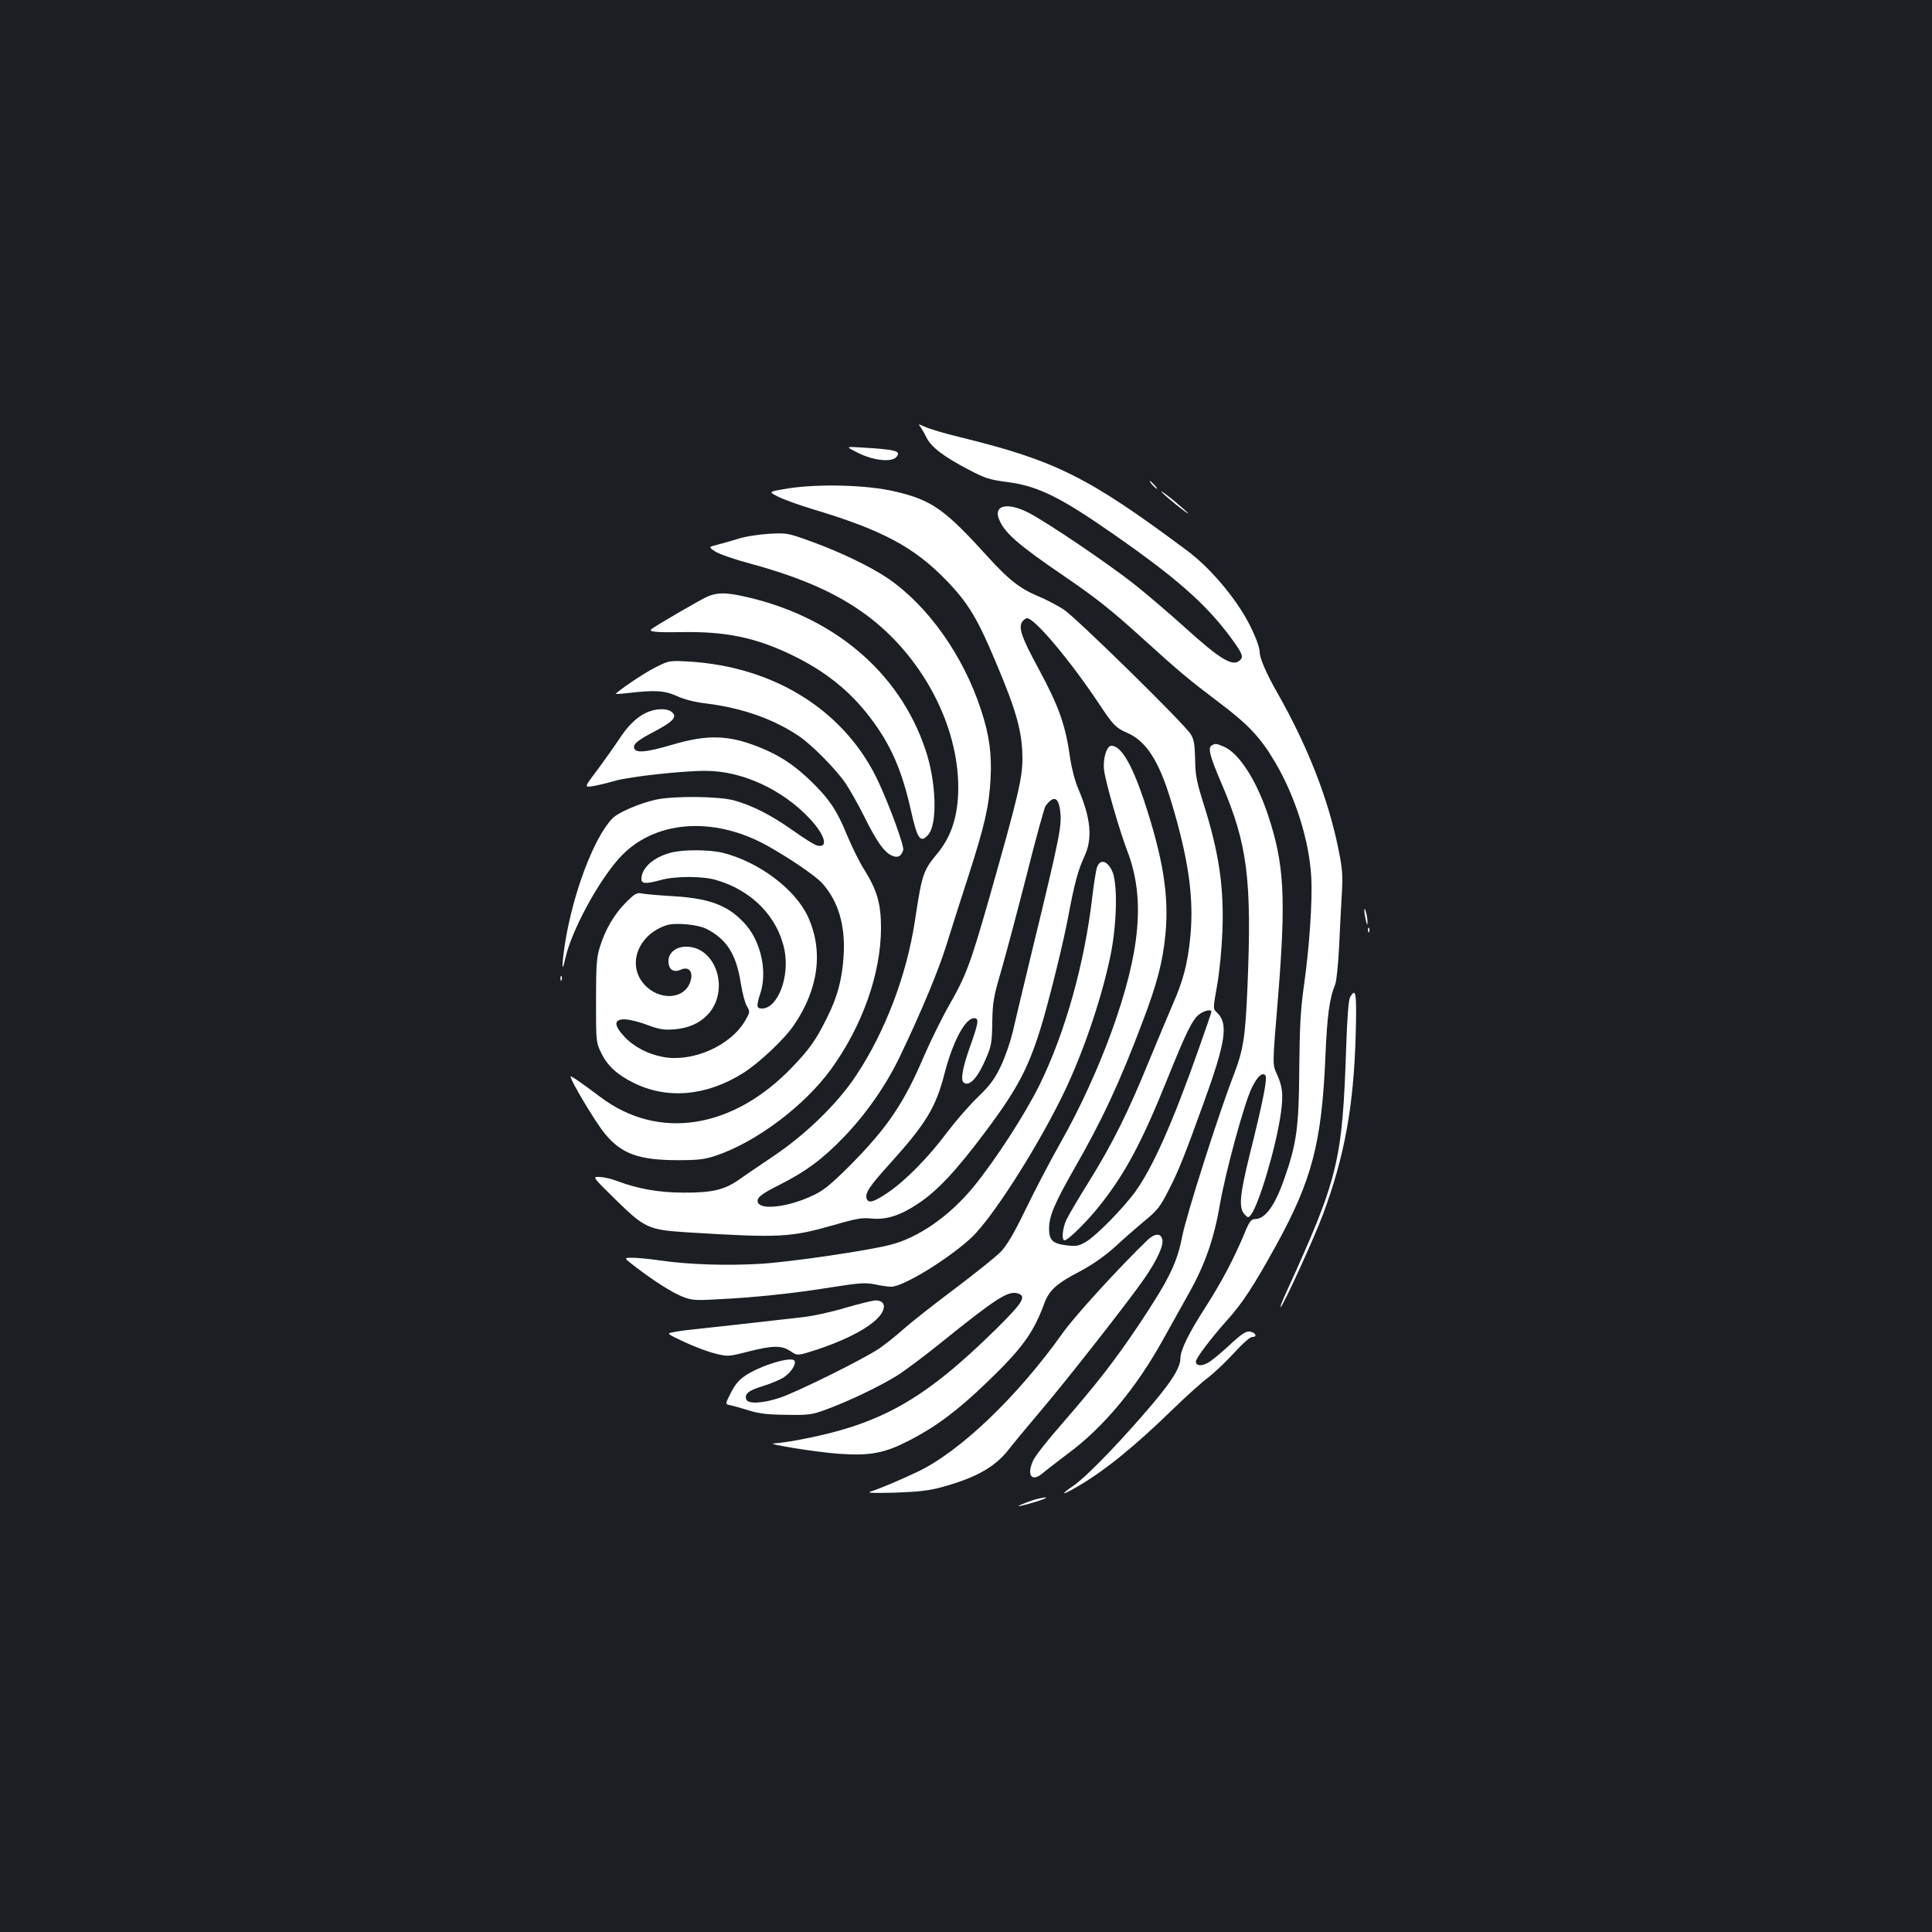 <?xml version="1.0" standalone="no"?>
<!DOCTYPE svg PUBLIC "-//W3C//DTD SVG 20010904//EN"
 "http://www.w3.org/TR/2001/REC-SVG-20010904/DTD/svg10.dtd">
<svg version="1.0" xmlns="http://www.w3.org/2000/svg"
 width="1000pt" height="1000pt" viewBox="0 0 1000 1000"
 preserveAspectRatio="xMidYMid meet">
<rect width="100%" height="100%" fill="#1b1f23"/>
<g transform="translate(0,1000) scale(0.1,-0.1)"
fill="#ffffff" stroke="none">
<path d="M4762 7793 c7 -9 22 -34 33 -57 25 -50 87 -98 217 -166 87 -46 110
-53 202 -65 159 -21 273 -77 551 -271 326 -227 476 -360 604 -532 64 -88 70
-102 46 -122 -37 -31 -103 10 -285 175 -73 66 -185 162 -249 213 -133 107
-467 333 -561 380 -105 53 -177 37 -150 -33 27 -71 96 -132 335 -295 171 -117
244 -175 412 -327 185 -168 238 -212 390 -327 155 -116 219 -185 294 -313 104
-177 176 -405 186 -593 7 -125 -10 -368 -39 -570 -16 -115 -21 -202 -23 -420
-2 -304 -13 -386 -76 -567 -50 -144 -100 -213 -154 -213 -19 0 -29 -13 -55
-77 -55 -132 -119 -252 -203 -383 -82 -127 -126 -216 -127 -258 0 -55 -51
-133 -199 -302 -149 -171 -298 -322 -355 -360 -74 -51 -60 -52 25 -2 139 81
296 209 494 402 66 64 147 137 181 162 33 26 93 83 133 127 45 49 81 81 93 81
29 0 16 24 -14 28 -20 2 -43 -13 -106 -72 -44 -41 -94 -82 -112 -91 -34 -18
-60 -14 -60 8 0 17 77 119 160 212 81 90 138 177 255 389 185 336 236 530 255
971 9 217 21 307 51 380 7 17 15 102 20 190 4 88 10 212 14 275 6 102 4 130
-19 243 -53 258 -159 527 -314 800 -58 102 -92 180 -92 213 0 32 -42 130 -87
202 -77 124 -185 244 -286 320 -513 383 -683 468 -1177 589 -80 19 -162 44
-183 54 -32 15 -36 15 -25 2z"/>
<path d="M4445 7654 c78 -38 171 -48 195 -19 26 31 -1 38 -185 49 -80 5 -80 5
-10 -30z"/>
<path d="M5965 7490 c10 -11 20 -20 23 -20 3 0 -3 9 -13 20 -10 11 -20 20 -23
20 -3 0 3 -9 13 -20z"/>
<path d="M4080 7472 c-105 -17 -105 -17 -50 -44 30 -15 109 -43 175 -63 367
-110 529 -198 699 -375 109 -114 157 -194 253 -424 104 -245 134 -355 135
-486 1 -106 -20 -194 -173 -733 -96 -335 -118 -396 -208 -553 -38 -67 -94
-182 -126 -255 -107 -252 -193 -378 -394 -580 -93 -92 -130 -122 -184 -147
-124 -59 -268 -77 -284 -36 -9 23 15 43 111 91 137 69 226 135 336 250 116
121 219 270 289 417 112 234 201 449 240 576 23 74 73 232 112 351 86 268 108
363 116 506 7 131 -6 227 -49 358 -92 282 -275 540 -483 682 -89 60 -244 135
-390 188 -129 47 -131 47 -225 42 -52 -3 -124 -14 -160 -26 -36 -11 -85 -25
-109 -31 -44 -11 -44 -11 -10 -34 19 -13 102 -42 185 -64 264 -72 446 -153
598 -265 287 -212 477 -568 476 -896 -1 -144 -35 -251 -111 -342 -71 -86 -77
-104 -114 -349 -43 -279 -153 -569 -302 -794 -94 -144 -260 -306 -428 -419
-71 -48 -152 -103 -179 -122 -74 -53 -140 -69 -286 -68 -129 0 -236 19 -346
60 -27 11 -67 20 -89 21 -40 2 -40 2 78 -114 156 -153 173 -160 382 -173 473
-29 525 -26 754 39 112 33 145 38 191 33 77 -8 151 16 242 77 100 66 198 171
349 373 171 228 229 341 299 581 44 154 106 408 129 531 32 171 52 245 83 310
44 93 35 197 -30 350 -17 39 -35 107 -42 155 -25 178 -57 269 -165 470 -85
156 -103 207 -86 239 7 11 19 21 27 21 40 0 225 -221 374 -445 70 -106 86
-123 142 -147 99 -42 165 -144 226 -343 93 -304 123 -511 103 -715 -14 -139
-37 -227 -92 -351 -22 -52 -77 -182 -121 -289 -109 -267 -188 -426 -308 -620
-57 -91 -111 -183 -121 -205 -20 -44 -25 -105 -9 -105 17 0 107 88 170 165
138 170 227 334 360 665 99 246 131 311 166 339 26 20 64 29 64 14 0 -5 -29
-89 -64 -188 -137 -389 -241 -621 -331 -745 -66 -89 -201 -226 -253 -257 -38
-22 -50 -25 -100 -19 -74 9 -92 26 -92 88 0 63 29 131 127 303 147 256 237
448 358 769 74 195 103 306 117 447 20 203 -12 398 -112 700 -62 184 -118 279
-167 279 -25 0 -46 -68 -38 -128 8 -63 80 -313 120 -417 93 -242 69 -518 -81
-933 -71 -195 -165 -401 -265 -577 -50 -88 -130 -241 -178 -340 -64 -132 -100
-192 -132 -225 -24 -25 -132 -111 -239 -192 -107 -80 -225 -173 -263 -207 -37
-33 -93 -78 -125 -100 -79 -54 -426 -226 -516 -256 -88 -29 -163 -33 -173 -9
-11 29 11 47 84 69 39 12 87 32 107 44 39 25 69 70 58 88 -15 24 -174 -24
-254 -77 -33 -22 -54 -47 -75 -89 -30 -59 -30 -59 -4 -64 14 -3 58 -15 96 -27
54 -17 98 -22 195 -23 115 -2 132 0 205 27 113 41 276 119 365 174 41 25 142
101 224 167 295 238 355 276 405 260 45 -14 25 -47 -106 -177 -381 -376 -605
-502 -1035 -582 -48 -9 -102 -16 -120 -17 -58 -1 225 -47 338 -54 162 -11 234
4 364 71 137 71 247 154 393 294 188 180 246 261 302 413 24 67 64 104 182
165 69 37 128 78 185 129 45 42 110 98 143 126 77 63 88 77 135 169 49 95 80
172 180 449 115 317 129 412 69 468 -21 19 -21 19 1 142 12 68 24 192 27 274
9 234 -17 410 -98 667 -36 114 -42 146 -43 228 -2 79 -6 102 -23 130 -34 55
-591 601 -657 645 -33 21 -91 52 -130 68 -95 39 -156 87 -262 204 -225 248
-290 294 -481 339 -142 34 -394 41 -553 16z m1406 -1659 c12 -83 6 -117 -146
-743 -43 -179 -88 -365 -99 -415 -12 -49 -39 -128 -61 -174 -33 -68 -55 -98
-119 -160 -44 -42 -114 -123 -158 -181 -96 -129 -218 -253 -309 -314 -72 -48
-98 -56 -108 -31 -10 28 12 63 120 182 187 207 238 291 283 467 43 166 107
286 153 286 27 0 23 -24 -22 -150 -39 -110 -50 -173 -30 -185 31 -19 74 31
118 137 23 54 27 79 28 178 2 104 6 130 49 275 25 88 84 310 131 494 46 184
90 342 96 350 39 52 64 47 74 -16z"/>
<path d="M6013 7453 c20 -23 137 -117 137 -110 0 2 -35 33 -77 68 -43 35 -70
54 -60 42z"/>
<path d="M3668 6915 c-28 -10 -274 -153 -297 -172 -16 -13 29 -17 150 -15 232
5 389 -27 579 -119 170 -82 299 -185 403 -322 107 -140 165 -272 212 -482 33
-149 49 -171 89 -126 49 54 43 273 -14 441 -136 406 -484 697 -953 796 -83 17
-120 17 -169 -1z"/>
<path d="M3401 6550 c-51 -24 -162 -97 -214 -140 -4 -3 25 -2 65 3 137 16 188
13 252 -16 37 -17 91 -31 150 -38 187 -23 352 -81 484 -171 66 -45 191 -172
239 -243 22 -33 64 -107 93 -165 66 -133 103 -186 141 -206 33 -17 53 -9 64
26 6 18 -64 213 -124 344 -168 370 -534 605 -987 632 -96 5 -101 5 -163 -26z"/>
<path d="M3345 6311 c-50 -23 -98 -70 -143 -141 -20 -30 -68 -98 -107 -151
-72 -95 -72 -95 -26 -88 25 4 78 17 116 28 73 21 352 52 468 51 187 0 394 -95
535 -244 83 -87 103 -159 40 -142 -13 3 -68 38 -123 77 -113 80 -209 129 -305
156 -80 22 -313 24 -405 4 -86 -19 -198 -67 -227 -99 -94 -99 -201 -381 -243
-642 -18 -117 -18 -168 1 -81 31 141 167 394 279 519 175 195 483 221 764 66
120 -67 256 -160 289 -198 81 -93 117 -213 109 -366 -7 -125 -32 -221 -89
-333 -54 -109 -88 -157 -176 -249 -308 -323 -695 -383 -996 -155 -104 78 -148
108 -152 105 -8 -9 127 -236 177 -296 86 -105 176 -137 379 -137 104 0 137 4
194 23 210 70 461 259 599 450 162 225 257 495 257 730 0 124 -20 193 -85 298
-27 42 -67 124 -91 182 -53 130 -94 190 -193 285 -84 80 -159 129 -262 170
-158 63 -268 66 -447 13 -136 -40 -189 -45 -199 -20 -8 22 14 41 114 93 91 49
111 73 77 98 -25 18 -82 16 -129 -6z"/>
<path d="M6271 6141 c-20 -13 -9 -55 54 -202 132 -309 155 -492 132 -1044 -11
-264 -21 -327 -71 -458 -77 -198 -246 -728 -267 -837 -27 -138 -68 -221 -217
-446 -131 -196 -224 -315 -410 -529 -68 -77 -132 -159 -143 -182 -37 -77 -10
-117 47 -69 16 14 75 59 130 101 186 137 357 343 496 595 41 74 100 180 131
235 83 147 131 283 161 460 30 172 126 524 165 604 28 58 54 82 70 66 13 -13
-12 -137 -79 -405 -54 -218 -60 -285 -26 -318 16 -16 18 -16 32 2 43 59 131
358 154 526 13 95 9 135 -22 203 -22 47 -22 47 7 394 42 519 32 691 -51 942
-60 182 -152 325 -231 357 -38 16 -43 17 -62 5z"/>
<path d="M3470 5586 c-89 -24 -150 -79 -150 -136 0 -25 23 -26 100 -5 76 21
215 21 287 0 184 -53 318 -190 353 -360 29 -139 -34 -305 -116 -305 -29 0 -30
13 -8 80 36 111 3 263 -76 354 -86 97 -180 135 -370 147 -74 4 -149 11 -166
14 -28 6 -37 1 -85 -47 -60 -60 -108 -142 -135 -233 -16 -50 -19 -96 -19 -275
0 -215 0 -215 28 -272 31 -64 82 -111 165 -152 173 -87 377 -70 567 49 82 51
213 174 263 247 130 190 155 388 73 565 -66 141 -251 280 -436 328 -70 18
-211 19 -275 1z m187 -394 c105 -54 153 -130 177 -279 8 -51 22 -105 32 -121
17 -29 16 -31 -9 -75 -76 -130 -271 -216 -424 -188 -81 15 -153 53 -203 107
-54 59 -53 89 5 88 22 -1 74 -13 115 -29 62 -23 86 -27 140 -23 72 6 130 31
172 75 118 124 46 353 -110 353 -54 0 -92 -31 -92 -75 0 -43 26 -61 64 -44 48
22 71 -22 42 -79 -39 -76 -156 -77 -228 -1 -96 101 -38 261 112 310 45 15 162
4 207 -19z"/>
<path d="M5679 5513 c-6 -15 -17 -84 -25 -153 -40 -346 -140 -703 -273 -975
-76 -153 -227 -387 -342 -528 -126 -153 -286 -264 -434 -301 -119 -30 -507
-87 -662 -97 -175 -11 -376 -5 -527 17 -55 8 -119 14 -144 14 -44 0 -44 0 14
-45 101 -77 189 -133 245 -156 49 -19 65 -21 184 -14 190 9 397 31 588 62 148
23 176 25 226 15 31 -7 69 -12 84 -12 63 0 300 146 417 256 103 98 318 430
459 712 107 213 209 507 258 742 35 168 39 384 8 445 -26 51 -60 59 -76 18z"/>
<path d="M7062 5285 c0 -11 4 -33 8 -50 7 -27 8 -27 8 -5 0 14 -4 36 -8 50 -6
20 -8 21 -8 5z"/>
<path d="M7081 5184 c0 -11 3 -14 6 -6 3 7 2 16 -1 19 -3 4 -6 -2 -5 -13z"/>
<path d="M2901 4934 c0 -11 3 -14 6 -6 3 7 2 16 -1 19 -3 4 -6 -2 -5 -13z"/>
<path d="M6988 4838 c-8 -15 -15 -104 -20 -253 -20 -599 -40 -681 -313 -1280
-20 -44 -32 -75 -26 -70 18 17 176 364 219 480 111 298 159 560 169 928 6 219
1 249 -29 195z"/>
<path d="M5941 3583 c-137 -131 -379 -395 -440 -482 -233 -328 -531 -614 -752
-719 -90 -43 -198 -88 -239 -101 -27 -8 -1 -10 120 -7 117 4 174 10 235 26
183 49 283 105 354 195 24 31 100 123 168 203 137 161 462 576 538 687 64 93
99 169 91 200 -8 33 -38 32 -75 -2z"/>
<path d="M4373 3230 c-73 -22 -175 -44 -230 -49 -54 -6 -197 -22 -318 -36
-121 -13 -240 -26 -265 -29 -25 -3 -60 -8 -78 -12 -32 -6 -31 -7 60 -50 51
-24 123 -51 160 -60 65 -16 68 -16 170 10 129 33 174 33 220 2 36 -24 36 -24
135 8 185 61 320 140 344 204 12 31 -4 52 -40 51 -14 0 -85 -18 -158 -39z"/>
<path d="M5375 2243 c-29 -6 -106 -35 -103 -39 2 -1 39 8 83 21 69 21 82 32
20 18z"/>
</g>
</svg>
